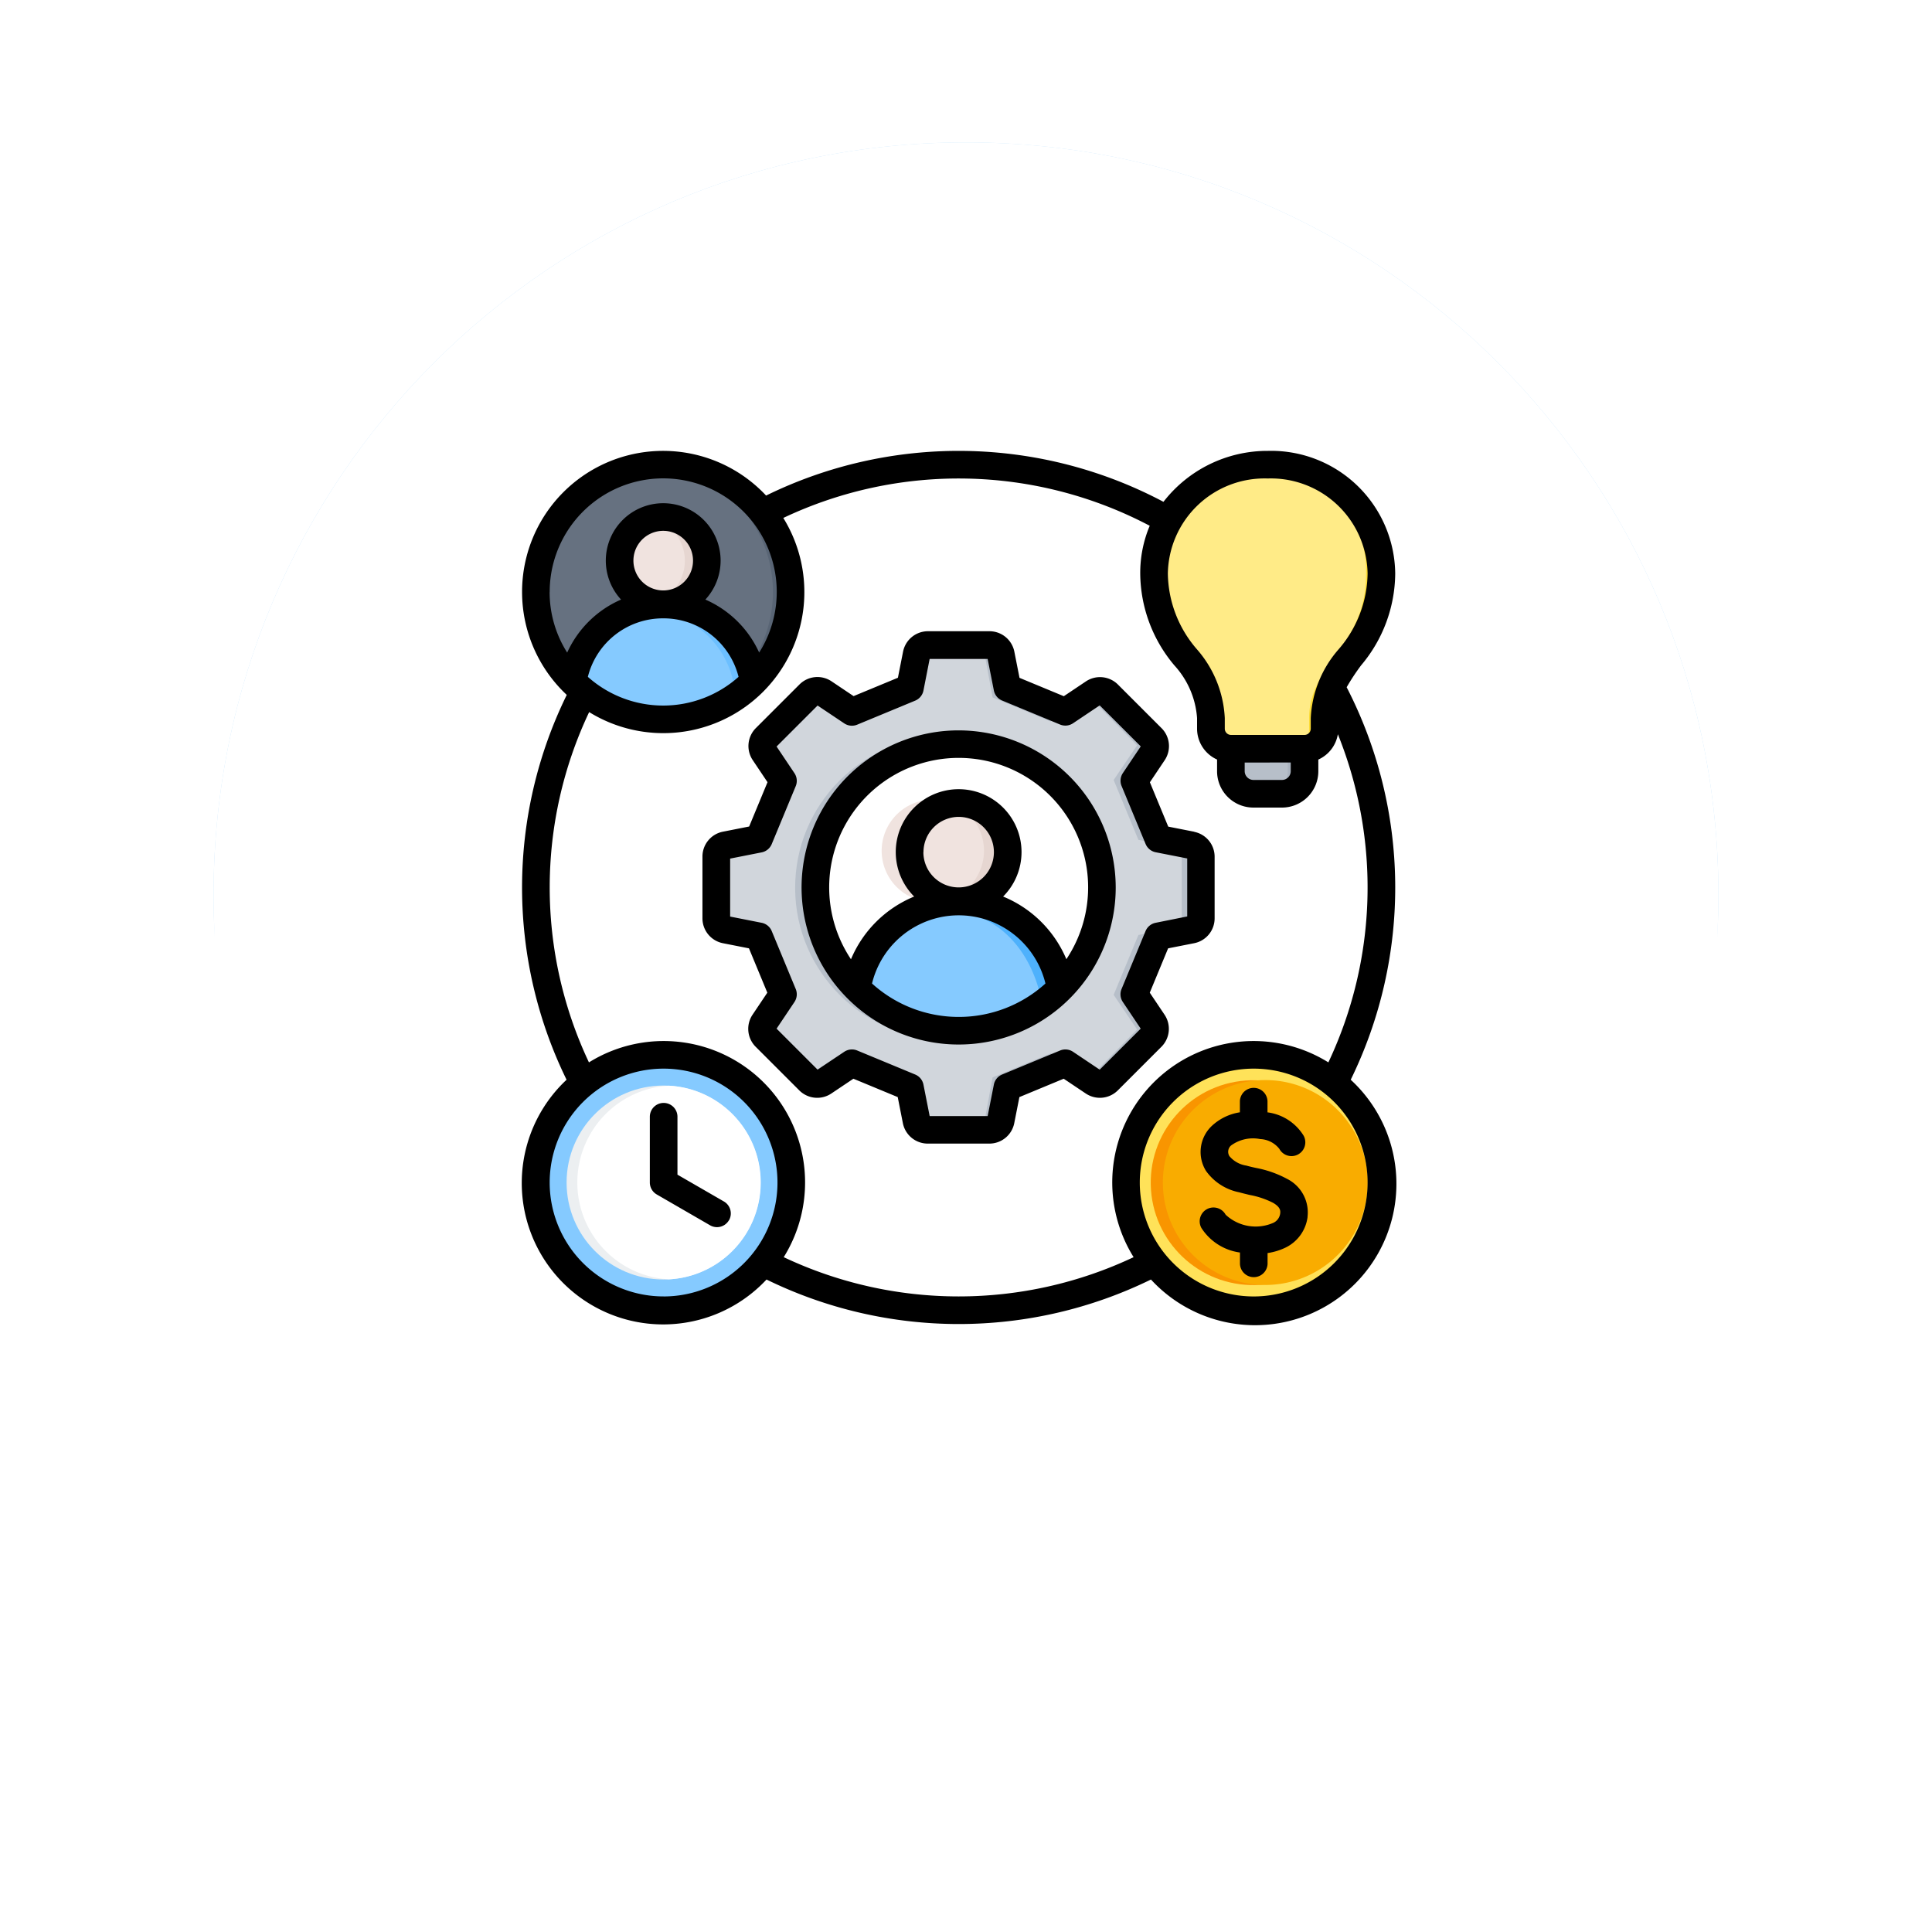 <svg xmlns="http://www.w3.org/2000/svg" xmlns:xlink="http://www.w3.org/1999/xlink" width="81.414" height="81.414" viewBox="0 0 81.414 81.414">
  <defs>
    <filter id="Trazado_873828" x="0" y="0" width="81.414" height="81.414" filterUnits="userSpaceOnUse">
      <feOffset dy="3" input="SourceAlpha"/>
      <feGaussianBlur stdDeviation="3" result="blur"/>
      <feFlood flood-opacity="0.161"/>
      <feComposite operator="in" in2="blur"/>
    </filter>
    <filter id="Trazado_873828-2" x="0" y="0" width="81.414" height="81.414" filterUnits="userSpaceOnUse">
      <feOffset dy="3" input="SourceAlpha"/>
      <feGaussianBlur stdDeviation="3" result="blur-2"/>
      <feFlood flood-opacity="0.161" result="color"/>
      <feComposite operator="out" in="SourceGraphic" in2="blur-2"/>
      <feComposite operator="in" in="color"/>
      <feComposite operator="in" in2="SourceGraphic"/>
    </filter>
  </defs>
  <g id="Grupo_1114603" data-name="Grupo 1114603" transform="translate(-817.051 -4179)">
    <g data-type="innerShadowGroup">
      <g transform="matrix(1, 0, 0, 1, 817.05, 4179)" filter="url(#Trazado_873828)">
        <g id="Trazado_873828-3" data-name="Trazado 873828" transform="translate(9 6)" fill="#bce0fc">
          <path d="M 31.707 61.414 C 27.696 61.414 23.805 60.629 20.144 59.08 C 16.607 57.584 13.43 55.442 10.701 52.713 C 7.972 49.984 5.83 46.807 4.334 43.27 C 2.785 39.609 2 35.718 2 31.707 C 2 27.696 2.785 23.805 4.334 20.144 C 5.83 16.607 7.972 13.43 10.701 10.701 C 13.43 7.972 16.607 5.83 20.144 4.334 C 23.805 2.785 27.696 2 31.707 2 C 35.718 2 39.609 2.785 43.27 4.334 C 46.807 5.83 49.984 7.972 52.713 10.701 C 55.442 13.43 57.584 16.607 59.08 20.144 C 60.629 23.805 61.414 27.696 61.414 31.707 C 61.414 35.718 60.629 39.609 59.08 43.27 C 57.584 46.807 55.442 49.984 52.713 52.713 C 49.984 55.442 46.807 57.584 43.27 59.08 C 39.609 60.629 35.718 61.414 31.707 61.414 Z" stroke="none"/>
          <path d="M 31.707 4 C 27.965 4 24.337 4.732 20.923 6.176 C 17.625 7.571 14.661 9.569 12.115 12.115 C 9.569 14.661 7.571 17.625 6.176 20.923 C 4.732 24.337 4 27.965 4 31.707 C 4 35.449 4.732 39.077 6.176 42.491 C 7.571 45.789 9.569 48.753 12.115 51.299 C 14.661 53.845 17.625 55.843 20.923 57.238 C 24.337 58.682 27.965 59.414 31.707 59.414 C 35.449 59.414 39.077 58.682 42.491 57.238 C 45.789 55.843 48.753 53.845 51.299 51.299 C 53.845 48.753 55.843 45.789 57.238 42.491 C 58.682 39.077 59.414 35.449 59.414 31.707 C 59.414 27.965 58.682 24.337 57.238 20.923 C 55.843 17.625 53.845 14.661 51.299 12.115 C 48.753 9.569 45.789 7.571 42.491 6.176 C 39.077 4.732 35.449 4 31.707 4 M 31.707 -3.814697265625e-06 C 49.218 -3.814697265625e-06 63.414 14.196 63.414 31.707 C 63.414 49.218 49.218 63.414 31.707 63.414 C 14.196 63.414 -3.814697265625e-06 49.218 -3.814697265625e-06 31.707 C -3.814697265625e-06 14.196 14.196 -3.814697265625e-06 31.707 -3.814697265625e-06 Z" stroke="none" fill="#fff"/>
        </g>
      </g>
      <g id="Trazado_873828-4" data-name="Trazado 873828" transform="translate(826.051 4185)" fill="#bce0fc">
        <path d="M 31.707 61.414 C 27.696 61.414 23.805 60.629 20.144 59.08 C 16.607 57.584 13.43 55.442 10.701 52.713 C 7.972 49.984 5.83 46.807 4.334 43.27 C 2.785 39.609 2 35.718 2 31.707 C 2 27.696 2.785 23.805 4.334 20.144 C 5.83 16.607 7.972 13.43 10.701 10.701 C 13.43 7.972 16.607 5.83 20.144 4.334 C 23.805 2.785 27.696 2 31.707 2 C 35.718 2 39.609 2.785 43.27 4.334 C 46.807 5.83 49.984 7.972 52.713 10.701 C 55.442 13.43 57.584 16.607 59.08 20.144 C 60.629 23.805 61.414 27.696 61.414 31.707 C 61.414 35.718 60.629 39.609 59.08 43.27 C 57.584 46.807 55.442 49.984 52.713 52.713 C 49.984 55.442 46.807 57.584 43.27 59.08 C 39.609 60.629 35.718 61.414 31.707 61.414 Z" stroke="none"/>
        <path d="M 31.707 4 C 27.965 4 24.337 4.732 20.923 6.176 C 17.625 7.571 14.661 9.569 12.115 12.115 C 9.569 14.661 7.571 17.625 6.176 20.923 C 4.732 24.337 4 27.965 4 31.707 C 4 35.449 4.732 39.077 6.176 42.491 C 7.571 45.789 9.569 48.753 12.115 51.299 C 14.661 53.845 17.625 55.843 20.923 57.238 C 24.337 58.682 27.965 59.414 31.707 59.414 C 35.449 59.414 39.077 58.682 42.491 57.238 C 45.789 55.843 48.753 53.845 51.299 51.299 C 53.845 48.753 55.843 45.789 57.238 42.491 C 58.682 39.077 59.414 35.449 59.414 31.707 C 59.414 27.965 58.682 24.337 57.238 20.923 C 55.843 17.625 53.845 14.661 51.299 12.115 C 48.753 9.569 45.789 7.571 42.491 6.176 C 39.077 4.732 35.449 4 31.707 4 M 31.707 -3.814697265625e-06 C 49.218 -3.814697265625e-06 63.414 14.196 63.414 31.707 C 63.414 49.218 49.218 63.414 31.707 63.414 C 14.196 63.414 -3.814697265625e-06 49.218 -3.814697265625e-06 31.707 C -3.814697265625e-06 14.196 14.196 -3.814697265625e-06 31.707 -3.814697265625e-06 Z" stroke="none"/>
      </g>
      <g transform="matrix(1, 0, 0, 1, 817.05, 4179)" filter="url(#Trazado_873828-2)">
        <g id="Trazado_873828-5" data-name="Trazado 873828" transform="translate(9 6)" fill="#fff">
          <path d="M 31.707 61.414 C 27.696 61.414 23.805 60.629 20.144 59.08 C 16.607 57.584 13.43 55.442 10.701 52.713 C 7.972 49.984 5.83 46.807 4.334 43.27 C 2.785 39.609 2 35.718 2 31.707 C 2 27.696 2.785 23.805 4.334 20.144 C 5.83 16.607 7.972 13.43 10.701 10.701 C 13.43 7.972 16.607 5.83 20.144 4.334 C 23.805 2.785 27.696 2 31.707 2 C 35.718 2 39.609 2.785 43.27 4.334 C 46.807 5.83 49.984 7.972 52.713 10.701 C 55.442 13.43 57.584 16.607 59.08 20.144 C 60.629 23.805 61.414 27.696 61.414 31.707 C 61.414 35.718 60.629 39.609 59.08 43.27 C 57.584 46.807 55.442 49.984 52.713 52.713 C 49.984 55.442 46.807 57.584 43.27 59.08 C 39.609 60.629 35.718 61.414 31.707 61.414 Z" stroke="none"/>
          <path d="M 31.707 4 C 27.965 4 24.337 4.732 20.923 6.176 C 17.625 7.571 14.661 9.569 12.115 12.115 C 9.569 14.661 7.571 17.625 6.176 20.923 C 4.732 24.337 4 27.965 4 31.707 C 4 35.449 4.732 39.077 6.176 42.491 C 7.571 45.789 9.569 48.753 12.115 51.299 C 14.661 53.845 17.625 55.843 20.923 57.238 C 24.337 58.682 27.965 59.414 31.707 59.414 C 35.449 59.414 39.077 58.682 42.491 57.238 C 45.789 55.843 48.753 53.845 51.299 51.299 C 53.845 48.753 55.843 45.789 57.238 42.491 C 58.682 39.077 59.414 35.449 59.414 31.707 C 59.414 27.965 58.682 24.337 57.238 20.923 C 55.843 17.625 53.845 14.661 51.299 12.115 C 48.753 9.569 45.789 7.571 42.491 6.176 C 39.077 4.732 35.449 4 31.707 4 M 31.707 -3.814697265625e-06 C 49.218 -3.814697265625e-06 63.414 14.196 63.414 31.707 C 63.414 49.218 49.218 63.414 31.707 63.414 C 14.196 63.414 -3.814697265625e-06 49.218 -3.814697265625e-06 31.707 C -3.814697265625e-06 14.196 14.196 -3.814697265625e-06 31.707 -3.814697265625e-06 Z" stroke="none"/>
        </g>
      </g>
      <g id="Trazado_873828-6" data-name="Trazado 873828" transform="translate(826.051 4185)" fill="none">
        <path d="M 31.707 61.414 C 27.696 61.414 23.805 60.629 20.144 59.08 C 16.607 57.584 13.43 55.442 10.701 52.713 C 7.972 49.984 5.83 46.807 4.334 43.27 C 2.785 39.609 2 35.718 2 31.707 C 2 27.696 2.785 23.805 4.334 20.144 C 5.83 16.607 7.972 13.43 10.701 10.701 C 13.43 7.972 16.607 5.83 20.144 4.334 C 23.805 2.785 27.696 2 31.707 2 C 35.718 2 39.609 2.785 43.27 4.334 C 46.807 5.83 49.984 7.972 52.713 10.701 C 55.442 13.43 57.584 16.607 59.08 20.144 C 60.629 23.805 61.414 27.696 61.414 31.707 C 61.414 35.718 60.629 39.609 59.08 43.27 C 57.584 46.807 55.442 49.984 52.713 52.713 C 49.984 55.442 46.807 57.584 43.27 59.08 C 39.609 60.629 35.718 61.414 31.707 61.414 Z" stroke="none"/>
        <path d="M 31.707 4 C 27.965 4 24.337 4.732 20.923 6.176 C 17.625 7.571 14.661 9.569 12.115 12.115 C 9.569 14.661 7.571 17.625 6.176 20.923 C 4.732 24.337 4 27.965 4 31.707 C 4 35.449 4.732 39.077 6.176 42.491 C 7.571 45.789 9.569 48.753 12.115 51.299 C 14.661 53.845 17.625 55.843 20.923 57.238 C 24.337 58.682 27.965 59.414 31.707 59.414 C 35.449 59.414 39.077 58.682 42.491 57.238 C 45.789 55.843 48.753 53.845 51.299 51.299 C 53.845 48.753 55.843 45.789 57.238 42.491 C 58.682 39.077 59.414 35.449 59.414 31.707 C 59.414 27.965 58.682 24.337 57.238 20.923 C 55.843 17.625 53.845 14.661 51.299 12.115 C 48.753 9.569 45.789 7.571 42.491 6.176 C 39.077 4.732 35.449 4 31.707 4 M 31.707 -3.814697265625e-06 C 49.218 -3.814697265625e-06 63.414 14.196 63.414 31.707 C 63.414 49.218 49.218 63.414 31.707 63.414 C 14.196 63.414 -3.814697265625e-06 49.218 -3.814697265625e-06 31.707 C -3.814697265625e-06 14.196 14.196 -3.814697265625e-06 31.707 -3.814697265625e-06 Z" stroke="none" fill="#fff"/>
      </g>
    </g>
    <g id="Grupo_1114602" data-name="Grupo 1114602" transform="translate(836.052 4195)">
      <path id="Trazado_907899" data-name="Trazado 907899" d="M130.21,118.309l1.191-.8a.48.48,0,0,1,.612.06l1.843,1.843a.48.48,0,0,1,.06.612l-.8,1.191,1.013,2.445,1.406.277a.48.48,0,0,1,.39.475v2.606a.48.48,0,0,1-.39.475l-1.406.277-1.013,2.445.8,1.191a.48.48,0,0,1-.06.612l-1.843,1.843a.48.48,0,0,1-.612.06l-1.191-.8-2.445,1.013-.277,1.407a.48.48,0,0,1-.475.39h-2.606a.48.48,0,0,1-.475-.39l-.277-1.407-2.445-1.013-1.191.8a.48.48,0,0,1-.612-.06l-1.843-1.843a.48.48,0,0,1-.06-.612l.8-1.191-1.013-2.445-1.406-.277a.48.48,0,0,1-.39-.475v-2.606a.48.48,0,0,1,.39-.475l1.406-.277,1.013-2.445-.8-1.191a.48.48,0,0,1,.06-.612l1.843-1.843a.48.48,0,0,1,.612-.06l1.191.8,2.445-1.013.277-1.406a.48.48,0,0,1,.475-.39h2.606a.48.48,0,0,1,.475.39l.277,1.406,2.445,1.013Z" transform="translate(-104.314 -104.319)" fill="#b7bfc9" fill-rule="evenodd"/>
      <path id="Trazado_907900" data-name="Trazado 907900" d="M131.19,117.646l2.04,2.078-.988,1.459,1.043,2.522,1.827.36v3.29l-1.827.36-1.043,2.522.988,1.459-2.04,2.078-1.6-1.073-2.45,1.015-.406,2.21h-2.329a.48.48,0,0,1-.475-.39l-.277-1.406-3.086-1.279-1.316.849-1.688-1.688a.48.48,0,0,1-.06-.612l.8-1.191-1.013-2.445-1.407-.277a.48.48,0,0,1-.39-.475v-2.606a.48.48,0,0,1,.39-.475l1.407-.277,1.013-2.445-.8-1.191a.48.48,0,0,1,.06-.612l1.688-1.688,1.316.849,3.086-1.279.277-1.406a.48.48,0,0,1,.475-.39h2.329l.406,2.21,2.45,1.015,1.6-1.073Z" transform="translate(-104.314 -104.314)" fill="#d1d6dc" fill-rule="evenodd"/>
      <circle id="Elipse_12820" data-name="Elipse 12820" cx="6.38" cy="6.38" r="6.38" transform="translate(14.244 27.513) rotate(-87.593)" fill="#b7bfc9"/>
      <circle id="Elipse_12821" data-name="Elipse 12821" cx="6.306" cy="6.306" r="6.306" transform="translate(15.089 15.091)" fill="#fff"/>
      <path id="Trazado_907901" data-name="Trazado 907901" d="M199.01,264.588a4.525,4.525,0,0,1,4.468,3.811,6.291,6.291,0,0,1-8.937,0,4.526,4.526,0,0,1,4.468-3.811Z" transform="translate(-177.615 -242.567)" fill="#4eb1fc" fill-rule="evenodd"/>
      <path id="Trazado_907902" data-name="Trazado 907902" d="M202.567,272.921a6.292,6.292,0,0,1-8.024-.762,4.53,4.53,0,0,1,2.656-3.433c.152-.025.3-.044.454-.058C201.027,268.358,202.351,271.02,202.567,272.921Z" transform="translate(-177.616 -246.327)" fill="#85caff" fill-rule="evenodd"/>
      <circle id="Elipse_12822" data-name="Elipse 12822" cx="2.155" cy="2.155" r="2.155" transform="translate(18.961 18.007) rotate(-7.992)" fill="#e6d6d1"/>
      <path id="Trazado_907903" data-name="Trazado 907903" d="M227.968,210.24a2.156,2.156,0,1,1,1.612-2.086A2.156,2.156,0,0,1,227.968,210.24Z" transform="translate(-207.116 -188.302)" fill="#f0e3df" fill-rule="evenodd"/>
      <circle id="Elipse_12823" data-name="Elipse 12823" cx="5.381" cy="5.381" r="5.381" transform="translate(3.565 3.566)" fill="#596575"/>
      <path id="Trazado_907904" data-name="Trazado 907904" d="M15.786,21.7a5.381,5.381,0,0,1,0-10.735,5.381,5.381,0,0,1,0,10.735Z" transform="translate(-7.216 -7.39)" fill="#667180" fill-rule="evenodd"/>
      <path id="Trazado_907905" data-name="Trazado 907905" d="M36.161,92.118a3.862,3.862,0,0,1,3.813,3.252,5.368,5.368,0,0,1-7.625,0,3.862,3.862,0,0,1,3.813-3.252Z" transform="translate(-27.215 -82.638)" fill="#6cbfff" fill-rule="evenodd"/>
      <path id="Trazado_907906" data-name="Trazado 907906" d="M39.194,99.228a5.369,5.369,0,0,1-6.847-.65,3.866,3.866,0,0,1,2.266-2.929c.13-.021.259-.038.387-.05A3.786,3.786,0,0,1,39.194,99.228Z" transform="translate(-27.214 -85.846)" fill="#85caff" fill-rule="evenodd"/>
      <circle id="Elipse_12824" data-name="Elipse 12824" cx="1.839" cy="1.839" r="1.839" transform="matrix(0.987, -0.16, 0.16, 0.987, 6.835, 6.109)" fill="#e6d6d1"/>
      <path id="Trazado_907907" data-name="Trazado 907907" d="M60.868,45.742a1.839,1.839,0,0,1,0-3.56,1.839,1.839,0,0,1,0,3.56Z" transform="translate(-52.386 -36.333)" fill="#f0e3df" fill-rule="evenodd"/>
      <circle id="Elipse_12825" data-name="Elipse 12825" cx="5.381" cy="5.381" r="5.381" transform="translate(28.334 39.078) rotate(-88.568)" fill="#fdc72e"/>
      <path id="Trazado_907908" data-name="Trazado 907908" d="M358.2,363.793a5.381,5.381,0,1,1,5.213-5.378A5.381,5.381,0,0,1,358.2,363.793Z" transform="translate(-324.543 -324.584)" fill="#ffe259" fill-rule="evenodd"/>
      <circle id="Elipse_12826" data-name="Elipse 12826" cx="4.317" cy="4.317" r="4.317" transform="matrix(0.997, -0.073, 0.073, 0.997, 29.187, 29.848)" fill="#f99500"/>
      <path id="Trazado_907909" data-name="Trazado 907909" d="M378.4,367.728a4.317,4.317,0,1,1-4.073,4.31A4.317,4.317,0,0,1,378.4,367.728Z" transform="translate(-344.325 -338.207)" fill="#f9ac00" fill-rule="evenodd"/>
      <circle id="Elipse_12827" data-name="Elipse 12827" cx="5.381" cy="5.381" r="5.381" transform="matrix(1, -0.022, 0.022, 1, 3.449, 28.579)" fill="#6cbfff"/>
      <path id="Trazado_907910" data-name="Trazado 907910" d="M16.2,363.793a5.381,5.381,0,0,1,0-10.756,5.381,5.381,0,0,1,0,10.756Z" transform="translate(-7.412 -324.584)" fill="#85caff" fill-rule="evenodd"/>
      <circle id="Elipse_12828" data-name="Elipse 12828" cx="4.086" cy="4.086" r="4.086" transform="translate(4.875 29.745)" fill="#eceff1"/>
      <g id="Grupo_1114601" data-name="Grupo 1114601" transform="translate(2.999 3)">
        <path id="Trazado_907911" data-name="Trazado 907911" d="M38.991,370.89a4.086,4.086,0,0,1,0,8.16,4.086,4.086,0,0,1,0-8.16Z" transform="translate(-32.798 -344.139)" fill="#fff" fill-rule="evenodd"/>
        <path id="Trazado_907912" data-name="Trazado 907912" d="M376.31,21.974a.847.847,0,0,1-.845.845h-3.11a.847.847,0,0,1-.845-.845v-.448c0-2.324-2.4-2.977-2.4-6.1a4.8,4.8,0,0,1,9.6,0c0,3.124-2.4,3.777-2.4,6.1v.448Z" transform="translate(-342.489 -10.259)" fill="#fcdb35" fill-rule="evenodd"/>
        <path id="Trazado_907913" data-name="Trazado 907913" d="M374.811,22.956h-2.456a.847.847,0,0,1-.845-.845v-.448c0-2.324-2.4-2.977-2.4-6.1a4.474,4.474,0,1,1,8.945,0c0,3.124-2.4,3.777-2.4,6.1v.448a.847.847,0,0,1-.845.845Z" transform="translate(-342.489 -10.396)" fill="#ffeb87" fill-rule="evenodd"/>
        <path id="Trazado_907914" data-name="Trazado 907914" d="M413.724,175.726h3.11v.95a.953.953,0,0,1-.95.95h-1.209a.953.953,0,0,1-.95-.95v-.95Z" transform="translate(-383.858 -163.166)" fill="#aab3bf" fill-rule="evenodd"/>
        <path id="Trazado_907915" data-name="Trazado 907915" d="M413.725,175.726h2.4v.95a.953.953,0,0,1-.95.95h-.5a.953.953,0,0,1-.95-.95Z" transform="translate(-383.859 -163.166)" fill="#b7bfc9" fill-rule="evenodd"/>
        <path id="Trazado_907916" data-name="Trazado 907916" d="M36.1,35.284a1.669,1.669,0,0,1-.924,1.287,2.63,2.63,0,0,1-.762.233v.457a.582.582,0,0,1-1.163,0v-.48a2.3,2.3,0,0,1-1.626-1.036.582.582,0,1,1,1.021-.559,1.852,1.852,0,0,0,2.012.343.506.506,0,0,0,.287-.386c.012-.1.033-.263-.3-.457a3.581,3.581,0,0,0-.98-.33c-.148-.035-.3-.072-.456-.115a2.25,2.25,0,0,1-1.39-.9,1.512,1.512,0,0,1,.218-1.869,2.235,2.235,0,0,1,1.211-.6V30.4a.582.582,0,0,1,1.163,0v.474a2.106,2.106,0,0,1,1.524.986.582.582,0,0,1-1.025.552A1.085,1.085,0,0,0,34.1,32a1.564,1.564,0,0,0-1.225.271.351.351,0,0,0-.07.447,1.153,1.153,0,0,0,.716.4c.135.038.271.07.414.1a4.518,4.518,0,0,1,1.3.459,1.581,1.581,0,0,1,.863,1.6Zm-24.384.137a.581.581,0,0,1-.794.213l-2.248-1.3a.583.583,0,0,1-.291-.5V31.059a.582.582,0,1,1,1.164,0V33.5l1.957,1.13a.582.582,0,0,1,.213.795Zm14.22-11A4.916,4.916,0,0,0,23.27,21.78a2.65,2.65,0,1,0-3.748,0,4.913,4.913,0,0,0-2.663,2.643,5.456,5.456,0,1,1,9.075,0ZM19.91,19.909A1.486,1.486,0,1,0,21.4,18.423a1.488,1.488,0,0,0-1.486,1.486ZM21.4,26.853a5.434,5.434,0,0,0,3.654-1.408,3.76,3.76,0,0,0-7.308,0A5.434,5.434,0,0,0,21.4,26.853Zm0-12.075A6.619,6.619,0,1,0,28.015,21.4,6.627,6.627,0,0,0,21.4,14.778Zm9.628,7.841V20.175L29.7,19.914a.582.582,0,0,1-.425-.348l-1.012-2.443a.581.581,0,0,1,.054-.547l.753-1.123L27.34,13.725l-1.123.753a.582.582,0,0,1-.547.054L23.228,13.52a.582.582,0,0,1-.348-.425l-.262-1.327H20.174L19.913,13.1a.582.582,0,0,1-.348.425l-2.443,1.012a.582.582,0,0,1-.547-.054l-1.123-.753-1.728,1.728.753,1.123a.583.583,0,0,1,.054.547l-1.012,2.443a.582.582,0,0,1-.425.348l-1.327.262v2.443l1.327.262a.581.581,0,0,1,.425.348l1.012,2.443a.583.583,0,0,1-.054.547l-.753,1.123,1.728,1.728,1.123-.753a.582.582,0,0,1,.547-.054l2.443,1.012a.582.582,0,0,1,.348.425l.262,1.327h2.443l.262-1.327a.581.581,0,0,1,.348-.425l2.443-1.012a.582.582,0,0,1,.546.054l1.123.753,1.728-1.728-.753-1.123a.581.581,0,0,1-.054-.547l1.012-2.443a.582.582,0,0,1,.425-.348Zm.3-3.569-1.1-.217-.773-1.868.624-.931a1.069,1.069,0,0,0-.131-1.348l-1.841-1.841a1.069,1.069,0,0,0-1.348-.131l-.931.624-1.867-.774-.217-1.1A1.069,1.069,0,0,0,22.7,10.6h-2.6a1.069,1.069,0,0,0-1.046.86l-.217,1.1-1.868.774-.93-.624a1.068,1.068,0,0,0-1.348.131l-1.841,1.841a1.069,1.069,0,0,0-.132,1.348l.624.931-.774,1.868-1.1.217A1.068,1.068,0,0,0,10.6,20.1v2.6a1.068,1.068,0,0,0,.86,1.046l1.1.217.774,1.868-.624.93a1.069,1.069,0,0,0,.131,1.348l1.841,1.841a1.068,1.068,0,0,0,1.348.131l.931-.624,1.868.774.217,1.1a1.069,1.069,0,0,0,1.046.86h2.6a1.069,1.069,0,0,0,1.047-.86l.217-1.1,1.867-.774.931.624a1.069,1.069,0,0,0,1.348-.131l1.841-1.841a1.069,1.069,0,0,0,.131-1.348l-.624-.93.773-1.868,1.1-.217a1.068,1.068,0,0,0,.86-1.046V20.1a1.068,1.068,0,0,0-.86-1.046Zm5.648,9.72a17.27,17.27,0,0,0,.4-13.83,1.426,1.426,0,0,1-.823,1.068V16.5a1.532,1.532,0,0,1-1.53,1.531H33.817A1.532,1.532,0,0,1,32.286,16.5v-.493a1.426,1.426,0,0,1-.843-1.3v-.447a3.668,3.668,0,0,0-.957-2.222A6.065,6.065,0,0,1,29.048,8.17a5.117,5.117,0,0,1,.4-2.014,17.26,17.26,0,0,0-15.441-.33,5.944,5.944,0,0,1-8.181,8.181,17.257,17.257,0,0,0-.009,14.762,5.959,5.959,0,0,1,8.208,8.208,17.255,17.255,0,0,0,14.744,0,5.959,5.959,0,0,1,8.208-8.208Zm1.653,5.062a4.8,4.8,0,1,0-4.8,4.8A4.8,4.8,0,0,0,38.629,33.831Zm-29.667,4.8a4.8,4.8,0,1,0-4.8-4.8A4.8,4.8,0,0,0,8.962,38.631ZM7.691,7.625A1.256,1.256,0,1,1,8.946,8.881,1.258,1.258,0,0,1,7.691,7.625Zm1.256,2.432a3.258,3.258,0,0,1,3.175,2.465,4.772,4.772,0,0,1-6.351,0,3.259,3.259,0,0,1,3.176-2.465ZM4.163,8.947A4.784,4.784,0,1,1,12.99,11.5a4.433,4.433,0,0,0-2.267-2.234,2.419,2.419,0,1,0-3.553,0A4.433,4.433,0,0,0,4.9,11.5a4.753,4.753,0,0,1-.74-2.552Zm31.228,7.185V16.5a.372.372,0,0,1-.367.367H33.817a.372.372,0,0,1-.367-.367v-.367Zm-.97-11.969A4.077,4.077,0,0,1,38.629,8.17a4.961,4.961,0,0,1-1.221,3.191,4.74,4.74,0,0,0-1.174,2.9v.447a.265.265,0,0,1-.262.262h-3.1a.265.265,0,0,1-.261-.262v-.447a4.741,4.741,0,0,0-1.174-2.9A4.957,4.957,0,0,1,30.212,8.17a4.076,4.076,0,0,1,4.208-4.007Zm3.327,8.795a9.139,9.139,0,0,1,.607-.92A6.062,6.062,0,0,0,39.793,8.17,5.228,5.228,0,0,0,34.421,3a5.541,5.541,0,0,0-4.394,2.147,18.424,18.424,0,0,0-16.745-.264,5.943,5.943,0,1,0-8.4,8.4A18.429,18.429,0,0,0,4.874,29.5,5.959,5.959,0,1,0,13.3,37.919a18.43,18.43,0,0,0,16.2,0A5.958,5.958,0,1,0,37.918,29.5a18.429,18.429,0,0,0-.17-16.538Z" transform="translate(-2.999 -3)" fill-rule="evenodd"/>
      </g>
    </g>
  </g>
</svg>
